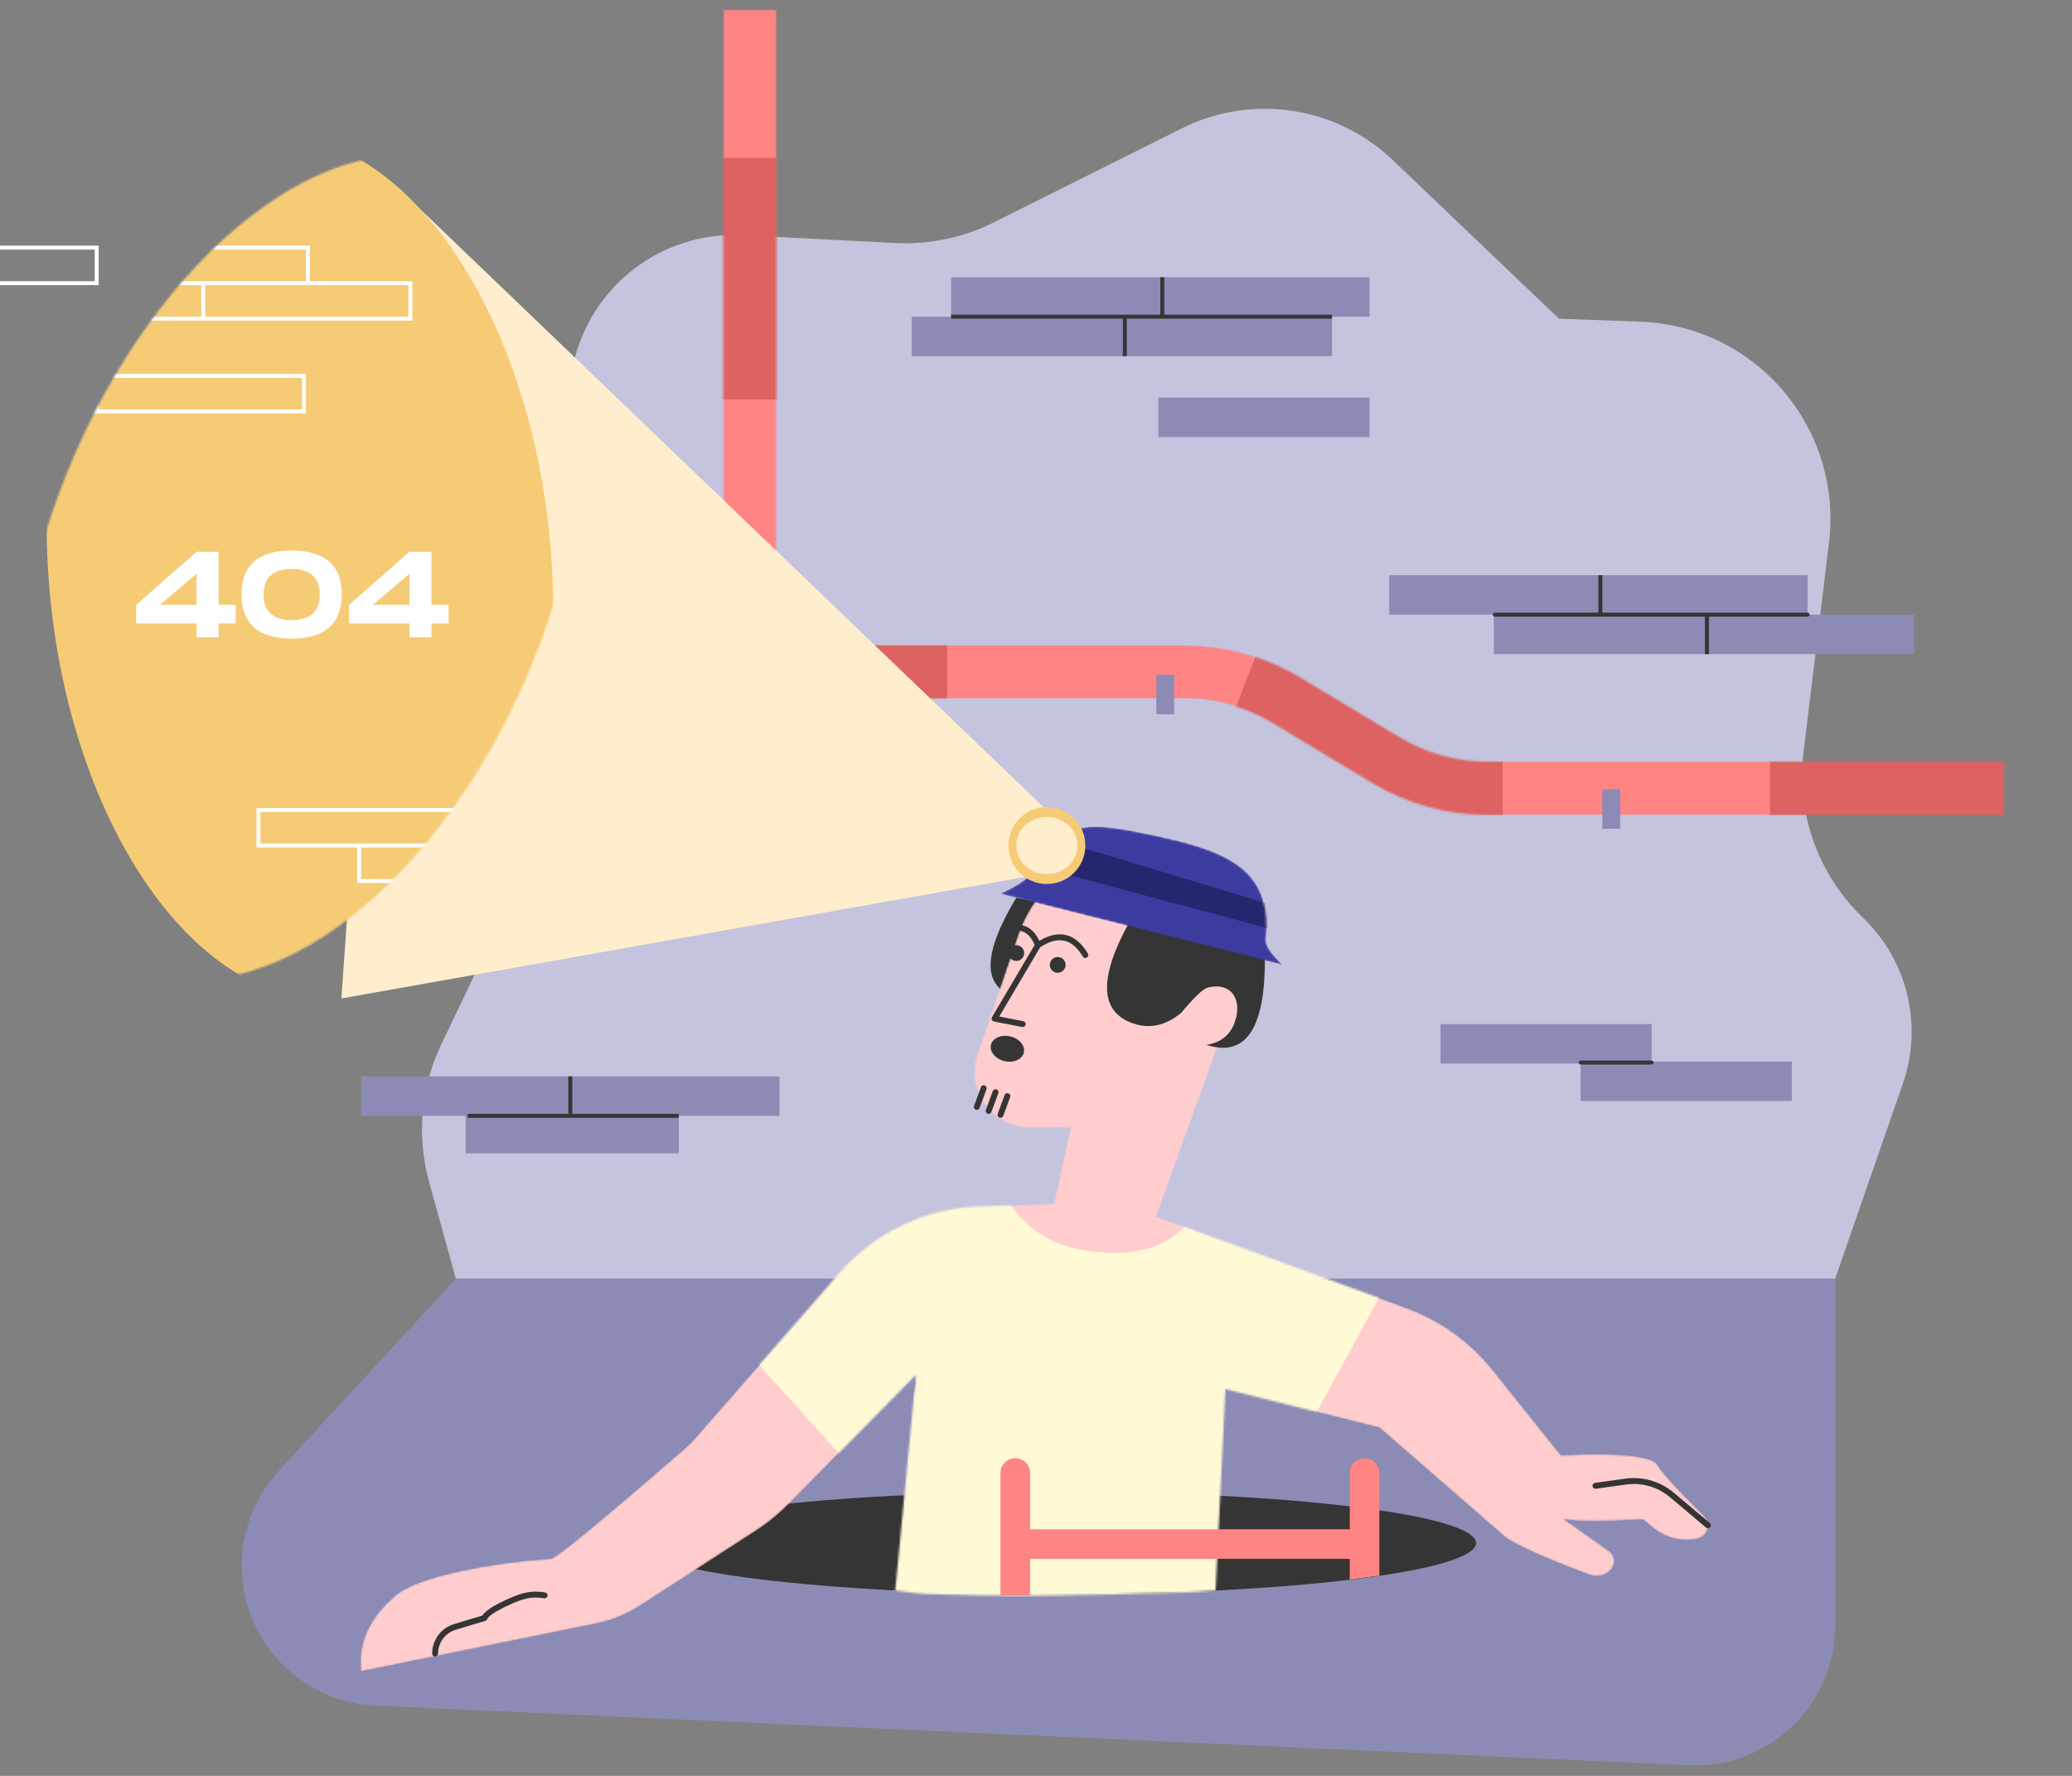 <svg width="1050" height="900" viewBox="440 240 1050 900" fill="none" xmlns="http://www.w3.org/2000/svg">
<rect x="440" y="240" width="1050" height="900" fill="#808080" stroke="none"/>
<path fill-rule="evenodd" clip-rule="evenodd" d="M1370 888L1404.31 789.104C1414.49 759.753 1406.77 727.16 1384.5 705.5L1383.53 704.559C1361.14 682.784 1350.21 651.798 1353.99 620.795L1366.86 515.023C1373.53 460.199 1334.49 410.348 1279.67 403.677C1276.87 403.337 1274.07 403.116 1271.25 403.012L1230 401.5L1145.82 321.143C1117.13 293.761 1074.34 287.327 1038.87 305.063L943.548 352.725C928.112 360.443 910.941 364.035 893.706 363.151L816.331 359.183C775.05 357.067 738.439 385.484 730.25 426L717.28 490.166C716.427 494.384 715.848 498.653 715.545 502.946L703.382 675.484C702.799 683.754 700.663 691.84 697.086 699.319L663.637 769.257C653.231 791.016 651.039 815.803 657.466 839.05L671 888H1370Z" fill="#C4C4DE"/>
<path fill-rule="evenodd" clip-rule="evenodd" d="M671 888L581.288 985.381C554.72 1014.22 556.561 1059.14 585.401 1085.71C597.694 1097.03 613.589 1103.66 630.287 1104.41L1295.78 1134.63C1334.95 1136.41 1368.15 1106.1 1369.93 1066.92C1369.98 1065.85 1370 1064.78 1370 1063.7V888H671Z" fill="#8B8BB5"/>
<mask id="mask0" mask-type="alpha" maskUnits="userSpaceOnUse" x="806" y="245" width="650" height="408">
<path d="M833.5 567V245H806.5V580.5C806.5 587.956 812.544 594 820 594H1040.22C1055.94 594 1071.37 598.285 1084.84 606.394L1135.24 636.738C1152.91 647.378 1173.15 653 1193.78 653H1455.5V626H1193.78C1178.06 626 1162.63 621.715 1149.16 613.606L1098.76 583.262C1081.09 572.622 1060.85 567 1040.22 567H833.5Z" fill="white"/>
</mask>
<g mask="url(#mask0)">
<path d="M833.5 567V245H806.5V580.5C806.5 587.956 812.544 594 820 594H1040.22C1055.94 594 1071.37 598.285 1084.84 606.394L1135.24 636.738C1152.91 647.378 1173.15 653 1193.78 653H1455.5V626H1193.78C1178.06 626 1162.63 621.715 1149.16 613.606L1098.76 583.262C1081.09 572.622 1060.85 567 1040.22 567H833.5Z" fill="#FF8484"/>
<path fill-rule="evenodd" clip-rule="evenodd" d="M1337 618H1481V667H1337V618ZM776 559H920V608H776V559ZM798.5 442.5V320H859L847.5 442.5H798.5ZM1085.5 549L1201.5 604V653C1198.17 665.726 1184.5 671.06 1160.5 669C1136.5 666.94 1099.66 657.274 1050 640L1085.5 549Z" fill="#DE6262"/>
</g>
<path fill-rule="evenodd" clip-rule="evenodd" d="M974 654L642 335.5L613 746L967.5 683L974 654Z" fill="#FFEECD"/>
<mask id="mask1" mask-type="alpha" maskUnits="userSpaceOnUse" x="448" y="318" width="288" height="419">
<path d="M509.707 730.94C574.961 757.273 664.704 687.537 710.153 575.18C755.603 462.823 739.547 350.393 674.293 324.06C609.039 297.727 519.296 367.463 473.847 479.82C428.397 592.177 444.453 704.607 509.707 730.94Z" fill="white"/>
</mask>
<g mask="url(#mask1)">
<path d="M611.036 746.127C681.133 739.965 729.435 637.087 718.922 516.343C708.408 395.599 643.061 302.711 572.964 308.873C502.867 315.035 454.565 417.913 465.078 538.657C475.592 659.401 540.939 752.289 611.036 746.127Z" fill="#F5CB76"/>
<path d="M729 669.5V687.5H621V669.5H570V649.5H675H782V669.5H729ZM727 669.5H675H623V685.5H727V669.5ZM621 667.5H675V651.5H572V667.5H621ZM677 667.5H729H780V651.5H677V667.5ZM597 384.5H544V400.5H647V384.5H597ZM597 382.5H649V402.5H544H436V382.5H490V364.5H597V382.5ZM542 400.5V384.5H490H438V400.5H542ZM595 382.5V366.5H492V382.5H542H595ZM488 429.5H595V449.5H488H383V429.5H488ZM488 447.5V431.5H385V447.5H488ZM490 447.5H593V431.5H490V447.5Z" fill="white"/>
<path d="M781 715.5H676V733.5H781V715.5Z" stroke="white" stroke-width="2"/>
<path d="M834 669.5H729V687.5H834V669.5Z" stroke="white" stroke-width="2"/>
</g>
<path fill-rule="evenodd" clip-rule="evenodd" d="M954.966 695C937.678 723.847 937.678 740.565 954.966 745.155C972.253 749.744 986.931 735.648 999 702.867L954.966 695Z" fill="#353535"/>
<path d="M975.5 1048C1092.86 1048 1188 1036.36 1188 1022C1188 1007.64 1092.86 996 975.5 996C858.139 996 763 1007.64 763 1022C763 1036.36 858.139 1048 975.5 1048Z" fill="#353535"/>
<mask id="mask2" mask-type="alpha" maskUnits="userSpaceOnUse" x="622" y="669" width="684" height="418">
<path d="M1232.39 1009.78L1255.35 1026.01C1255.51 1026.12 1255.67 1026.24 1255.82 1026.37C1258.46 1028.63 1258.76 1032.61 1256.5 1035.25C1253.79 1038.42 1249.39 1039.55 1245.48 1038.08C1219.5 1028.35 1204.51 1021.32 1200.5 1017L1139 963.5L1061 944L1056 1046C1049.66 1046.56 1044.83 1046.89 1041.5 1047C1011.5 1048 987.169 1048.37 971.222 1048.61C955.228 1048.86 936.431 1048.61 909.186 1047.78C906.648 1047.7 901.478 1047.14 893.677 1046.1L904.156 936.741L839.724 1002.16C834.59 1007.37 828.9 1012 822.756 1015.97L764.243 1053.79C757.537 1058.12 750.08 1061.16 742.257 1062.75L623 1087C621.254 1072.79 627.087 1059.95 640.5 1048.5C652.206 1038.51 691.198 1031.73 719 1030C721.657 1029.83 744.562 1011 787.713 973.489C789.234 972.167 790.661 970.743 791.987 969.225L865.649 884.888C883.422 864.538 908.809 852.429 935.809 851.423L974 850L982.539 811.46H961.741C946.277 811.46 933.741 798.924 933.741 783.46C933.741 780.383 934.249 777.327 935.242 774.416L955.972 713.681C965.092 686.96 990.199 669 1018.43 669H1032.42C1056.16 669 1075.41 688.246 1075.41 711.986C1075.41 716.958 1074.54 721.892 1072.86 726.569L1026 856.5L1152.75 902.891C1169.92 909.177 1185.04 920.05 1196.46 934.329L1231 977.5C1261 976.167 1277.33 977.833 1280 982.5C1282.21 986.375 1290.06 994.963 1303.54 1008.26C1306.22 1010.9 1306.24 1015.21 1303.6 1017.89C1302.69 1018.82 1301.52 1019.46 1300.25 1019.75C1292.51 1021.49 1284.4 1019.6 1278.23 1014.62L1272.5 1010C1251.97 1011.12 1238.97 1011.12 1233.5 1010C1233.13 1009.92 1232.76 1009.85 1232.39 1009.78Z" fill="white"/>
</mask>
<g mask="url(#mask2)">
<path d="M1232.39 1009.78L1255.35 1026.01C1255.51 1026.12 1255.67 1026.24 1255.82 1026.37C1258.46 1028.63 1258.76 1032.61 1256.5 1035.25C1253.79 1038.42 1249.39 1039.55 1245.48 1038.08C1219.5 1028.35 1204.51 1021.32 1200.5 1017L1139 963.5L1061 944L1056 1046C1049.66 1046.56 1044.83 1046.89 1041.5 1047C1011.5 1048 987.169 1048.37 971.222 1048.61C955.228 1048.86 936.431 1048.61 909.186 1047.78C906.648 1047.7 901.478 1047.14 893.677 1046.1L904.156 936.741L839.724 1002.16C834.59 1007.37 828.9 1012 822.756 1015.97L764.243 1053.79C757.537 1058.12 750.08 1061.16 742.257 1062.75L623 1087C621.254 1072.79 627.087 1059.95 640.5 1048.5C652.206 1038.51 691.198 1031.73 719 1030C721.657 1029.83 744.562 1011 787.713 973.489C789.234 972.167 790.661 970.743 791.987 969.225L865.649 884.888C883.422 864.538 908.809 852.429 935.809 851.423L974 850L982.539 811.46H961.741C946.277 811.46 933.741 798.924 933.741 783.46C933.741 780.383 934.249 777.327 935.242 774.416L955.972 713.681C965.092 686.96 990.199 669 1018.43 669H1032.42C1056.16 669 1075.41 688.246 1075.41 711.986C1075.41 716.958 1074.54 721.892 1072.86 726.569L1026 856.5L1152.75 902.891C1169.92 909.177 1185.04 920.05 1196.46 934.329L1231 977.5C1261 976.167 1277.33 977.833 1280 982.5C1282.21 986.375 1290.06 994.963 1303.54 1008.26C1306.22 1010.9 1306.24 1015.21 1303.6 1017.89C1302.69 1018.82 1301.52 1019.46 1300.25 1019.75C1292.51 1021.49 1284.4 1019.6 1278.23 1014.62L1272.5 1010C1251.97 1011.12 1238.97 1011.12 1233.5 1010C1233.13 1009.92 1232.76 1009.85 1232.39 1009.78Z" fill="#FFCDCD"/>
<path fill-rule="evenodd" clip-rule="evenodd" d="M951 848.5C960 863.833 975 872.5 996 874.5C1017 876.5 1032.33 871.5 1042 859.5L1148 880.906L1103.5 962.5L1081 959.5L1061.31 1047.48L877.054 1060L904.693 938.099L877.054 989.865L800 904.284C833.289 871.557 862.743 851.797 888.361 845.003C913.979 838.21 934.859 839.375 951 848.5Z" fill="#FFF9D6"/>
</g>
<path fill-rule="evenodd" clip-rule="evenodd" d="M1060.69 720.384L1081 725.244C1081.18 759.746 1072.12 774.736 1053.82 770.214C1044.67 767.953 1039.49 762.388 1038.28 753.519C1030.59 759.794 1022.59 761.513 1014.27 758.673C997.399 752.915 996.615 736.024 1011.92 708L1061 719.703C1060.9 719.931 1060.79 720.158 1060.69 720.384Z" fill="#353535"/>
<mask id="mask3" mask-type="alpha" maskUnits="userSpaceOnUse" x="947" y="659" width="143" height="70">
<path d="M947 692.967L1090 729C1084.07 723.413 1081.24 719.149 1081.5 716.207C1084.45 682.855 1065.94 672.317 1027.96 664.071C989.796 655.785 978.15 654.851 961.879 683.145C960.503 685.538 955.544 688.812 947 692.967Z" fill="white"/>
</mask>
<g mask="url(#mask3)">
<path d="M947 692.967L1090 729C1084.07 723.413 1081.24 719.149 1081.5 716.207C1084.45 682.855 1065.94 672.317 1027.96 664.071C989.796 655.785 978.15 654.851 961.879 683.145C960.503 685.538 955.544 688.812 947 692.967Z" fill="#3C3CA0"/>
<path fill-rule="evenodd" clip-rule="evenodd" d="M976 682L1084.5 711L1087.5 699.5L980 667L976 682Z" fill="#26266F"/>
</g>
<path d="M970.5 688C981.27 688 990 679.27 990 668.5C990 657.73 981.27 649 970.5 649C959.73 649 951 657.73 951 668.5C951 679.27 959.73 688 970.5 688Z" fill="#F5CB76"/>
<path d="M970.5 683C979.06 683 986 676.508 986 668.5C986 660.492 979.06 654 970.5 654C961.94 654 955 660.492 955 668.5C955 676.508 961.94 683 970.5 683Z" fill="#FFEECD"/>
<path d="M964.331 718.876C962.213 713.869 959.145 711.5 955 711.5V708.5C960.174 708.5 964.105 711.342 966.685 716.794C976.72 710.814 985.147 712.996 991.287 723.228C991.713 723.939 991.483 724.86 990.772 725.286C990.062 725.712 989.14 725.482 988.714 724.772C983.217 715.61 976.272 714.081 967.116 720.061L946.373 755.157L958.534 757.528C959.347 757.686 959.877 758.474 959.719 759.287C959.56 760.1 958.773 760.631 957.96 760.472L943.713 757.695C942.696 757.497 942.182 756.352 942.709 755.46L964.331 718.876ZM976 733C973.791 733 972 731.209 972 729C972 726.791 973.791 725 976 725C978.21 725 980 726.791 980 729C980 731.209 978.21 733 976 733ZM955 727C952.791 727 951 725.209 951 723C951 720.791 952.791 719 955 719C957.21 719 959 720.791 959 723C959 725.209 957.21 727 955 727ZM948.641 777.666C944.089 776.424 941.232 772.656 942.259 769.251C943.286 765.846 947.808 764.092 952.36 765.334C956.911 766.576 959.769 770.344 958.742 773.749C957.715 777.154 953.193 778.908 948.641 777.666ZM937.093 790.981C937.379 790.204 938.242 789.806 939.019 790.092C939.796 790.379 940.194 791.241 939.908 792.019L936.408 801.519C936.122 802.296 935.259 802.694 934.482 802.408C933.705 802.121 933.306 801.259 933.593 800.481L937.093 790.981ZM943.093 792.981C943.379 792.204 944.242 791.806 945.019 792.092C945.796 792.379 946.194 793.241 945.908 794.019L942.408 803.519C942.122 804.296 941.259 804.694 940.482 804.408C939.705 804.121 939.306 803.259 939.593 802.481L943.093 792.981ZM949.093 794.981C949.379 794.204 950.242 793.806 951.019 794.092C951.796 794.379 952.194 795.241 951.908 796.019L948.408 805.519C948.122 806.296 947.259 806.694 946.482 806.408C945.705 806.121 945.306 805.259 945.593 804.481L949.093 794.981Z" fill="#353535"/>
<path fill-rule="evenodd" clip-rule="evenodd" d="M1115 400.5V420.5H1010H902V400.5H922V380.5H1027H1134V400.5H1115ZM1027 441.5H1134V461.5H1027V441.5ZM784 805.5V824.5H676V805.5H623V785.5H728H835V805.5H784ZM1356 551.5H1410V571.5H1305H1197V551.5H1144V531.5H1249H1356V551.5ZM1277 778H1348V798H1241V779H1170V759H1277V778Z" fill="#8B8BB5"/>
<path d="M489 365.5H384V383.5H489V365.5Z" stroke="white" stroke-width="2"/>
<path d="M559.468 546.528V555.952H550.788V563.02H539.628V555.952H509V546.528L539.628 519.62H550.788V546.528H559.468ZM521.028 546.528H539.628V530.78L521.028 546.528ZM587.802 563.64C570.566 563.64 562.382 555.704 562.382 541.258C562.382 526.874 570.566 519 587.802 519C604.976 519 613.222 526.936 613.222 541.258C613.222 555.642 604.976 563.64 587.802 563.64ZM587.802 554.278C597.598 554.278 602.062 549.38 602.062 541.258C602.062 533.198 597.598 528.362 587.802 528.362C578.006 528.362 573.542 533.136 573.542 541.258C573.542 549.442 578.006 554.278 587.802 554.278ZM667.348 546.528V555.952H658.668V563.02H647.508V555.952H616.88V546.528L647.508 519.62H658.668V546.528H667.348ZM628.908 546.528H647.508V530.78L628.908 546.528Z" fill="white"/>
<path fill-rule="evenodd" clip-rule="evenodd" d="M1026 582H1035V602H1026V582ZM1252 640H1261V660H1252V640Z" fill="#8B8BB5"/>
<path fill-rule="evenodd" clip-rule="evenodd" d="M1124 1030H962V1048.5H947V986.5C947 982.358 950.358 979 954.5 979C958.642 979 962 982.358 962 986.5V1015H1124V986.5C1124 982.358 1127.36 979 1131.5 979C1135.64 979 1139 982.358 1139 986.5V1038.5L1124 1040.5V1030Z" fill="#FF8484"/>
<path d="M670.126 1063.05C663.522 1065.03 659 1071.11 659 1078C659 1078.83 659.672 1079.5 660.5 1079.5C661.328 1079.5 662 1078.83 662 1078C662 1072.43 665.653 1067.52 670.988 1065.92L685.931 1061.44C686.38 1061.3 686.74 1060.97 686.904 1060.53C687.499 1058.94 691.655 1056.22 699.116 1052.87C706.036 1049.75 709.911 1049.24 714.574 1049.83L715.21 1049.92C715.459 1049.95 715.65 1049.97 715.834 1049.99C716.658 1050.08 717.399 1049.49 717.491 1048.67C717.582 1047.84 716.989 1047.1 716.166 1047.01C716.002 1046.99 715.826 1046.97 715.593 1046.94C715.521 1046.93 715.086 1046.87 714.954 1046.86C709.757 1046.19 705.324 1046.78 697.884 1050.13C690.349 1053.52 685.935 1056.27 684.449 1058.75L670.126 1063.05Z" fill="#353535"/>
<path fill-rule="evenodd" clip-rule="evenodd" d="M1031 767.659C1051.28 772.925 1063.07 768.992 1066.38 755.859C1068.9 745.9 1063.64 737.683 1052.11 740.469C1049.66 741.061 1044.95 745.571 1038 754L1031 767.659Z" fill="#FFCDCD"/>
<path d="M1248.71 994.486L1263.95 992.346C1271.97 991.221 1280.08 993.557 1286.27 998.77L1304.53 1014.15C1305.17 1014.68 1306.11 1014.6 1306.65 1013.97C1307.18 1013.33 1307.1 1012.39 1306.47 1011.85L1288.2 996.475C1281.36 990.713 1272.39 988.132 1263.54 989.375L1248.29 991.515C1247.47 991.63 1246.9 992.388 1247.01 993.209C1247.13 994.029 1247.89 994.601 1248.71 994.486Z" fill="#353535"/>
<path d="M1009 401.5H922V399.5H1028V380.5H1030V399.5H1115V401.5H1011V420.5H1009V401.5ZM1304 552.5H1197.5C1196.95 552.5 1196.5 552.052 1196.5 551.5C1196.5 550.948 1196.95 550.5 1197.5 550.5H1250V531.5H1252V550.5H1356C1356.55 550.5 1357 550.948 1357 551.5C1357 552.052 1356.55 552.5 1356 552.5H1306V571.5H1304V552.5ZM1241 779.5C1240.45 779.5 1240 779.052 1240 778.5C1240 777.948 1240.45 777.5 1241 777.5H1277C1277.55 777.5 1278 777.948 1278 778.5C1278 779.052 1277.55 779.5 1277 779.5H1241ZM728 804.5V785.5H730V804.5H784V806.5H677V804.5H728Z" fill="#353535"/>
</svg>

